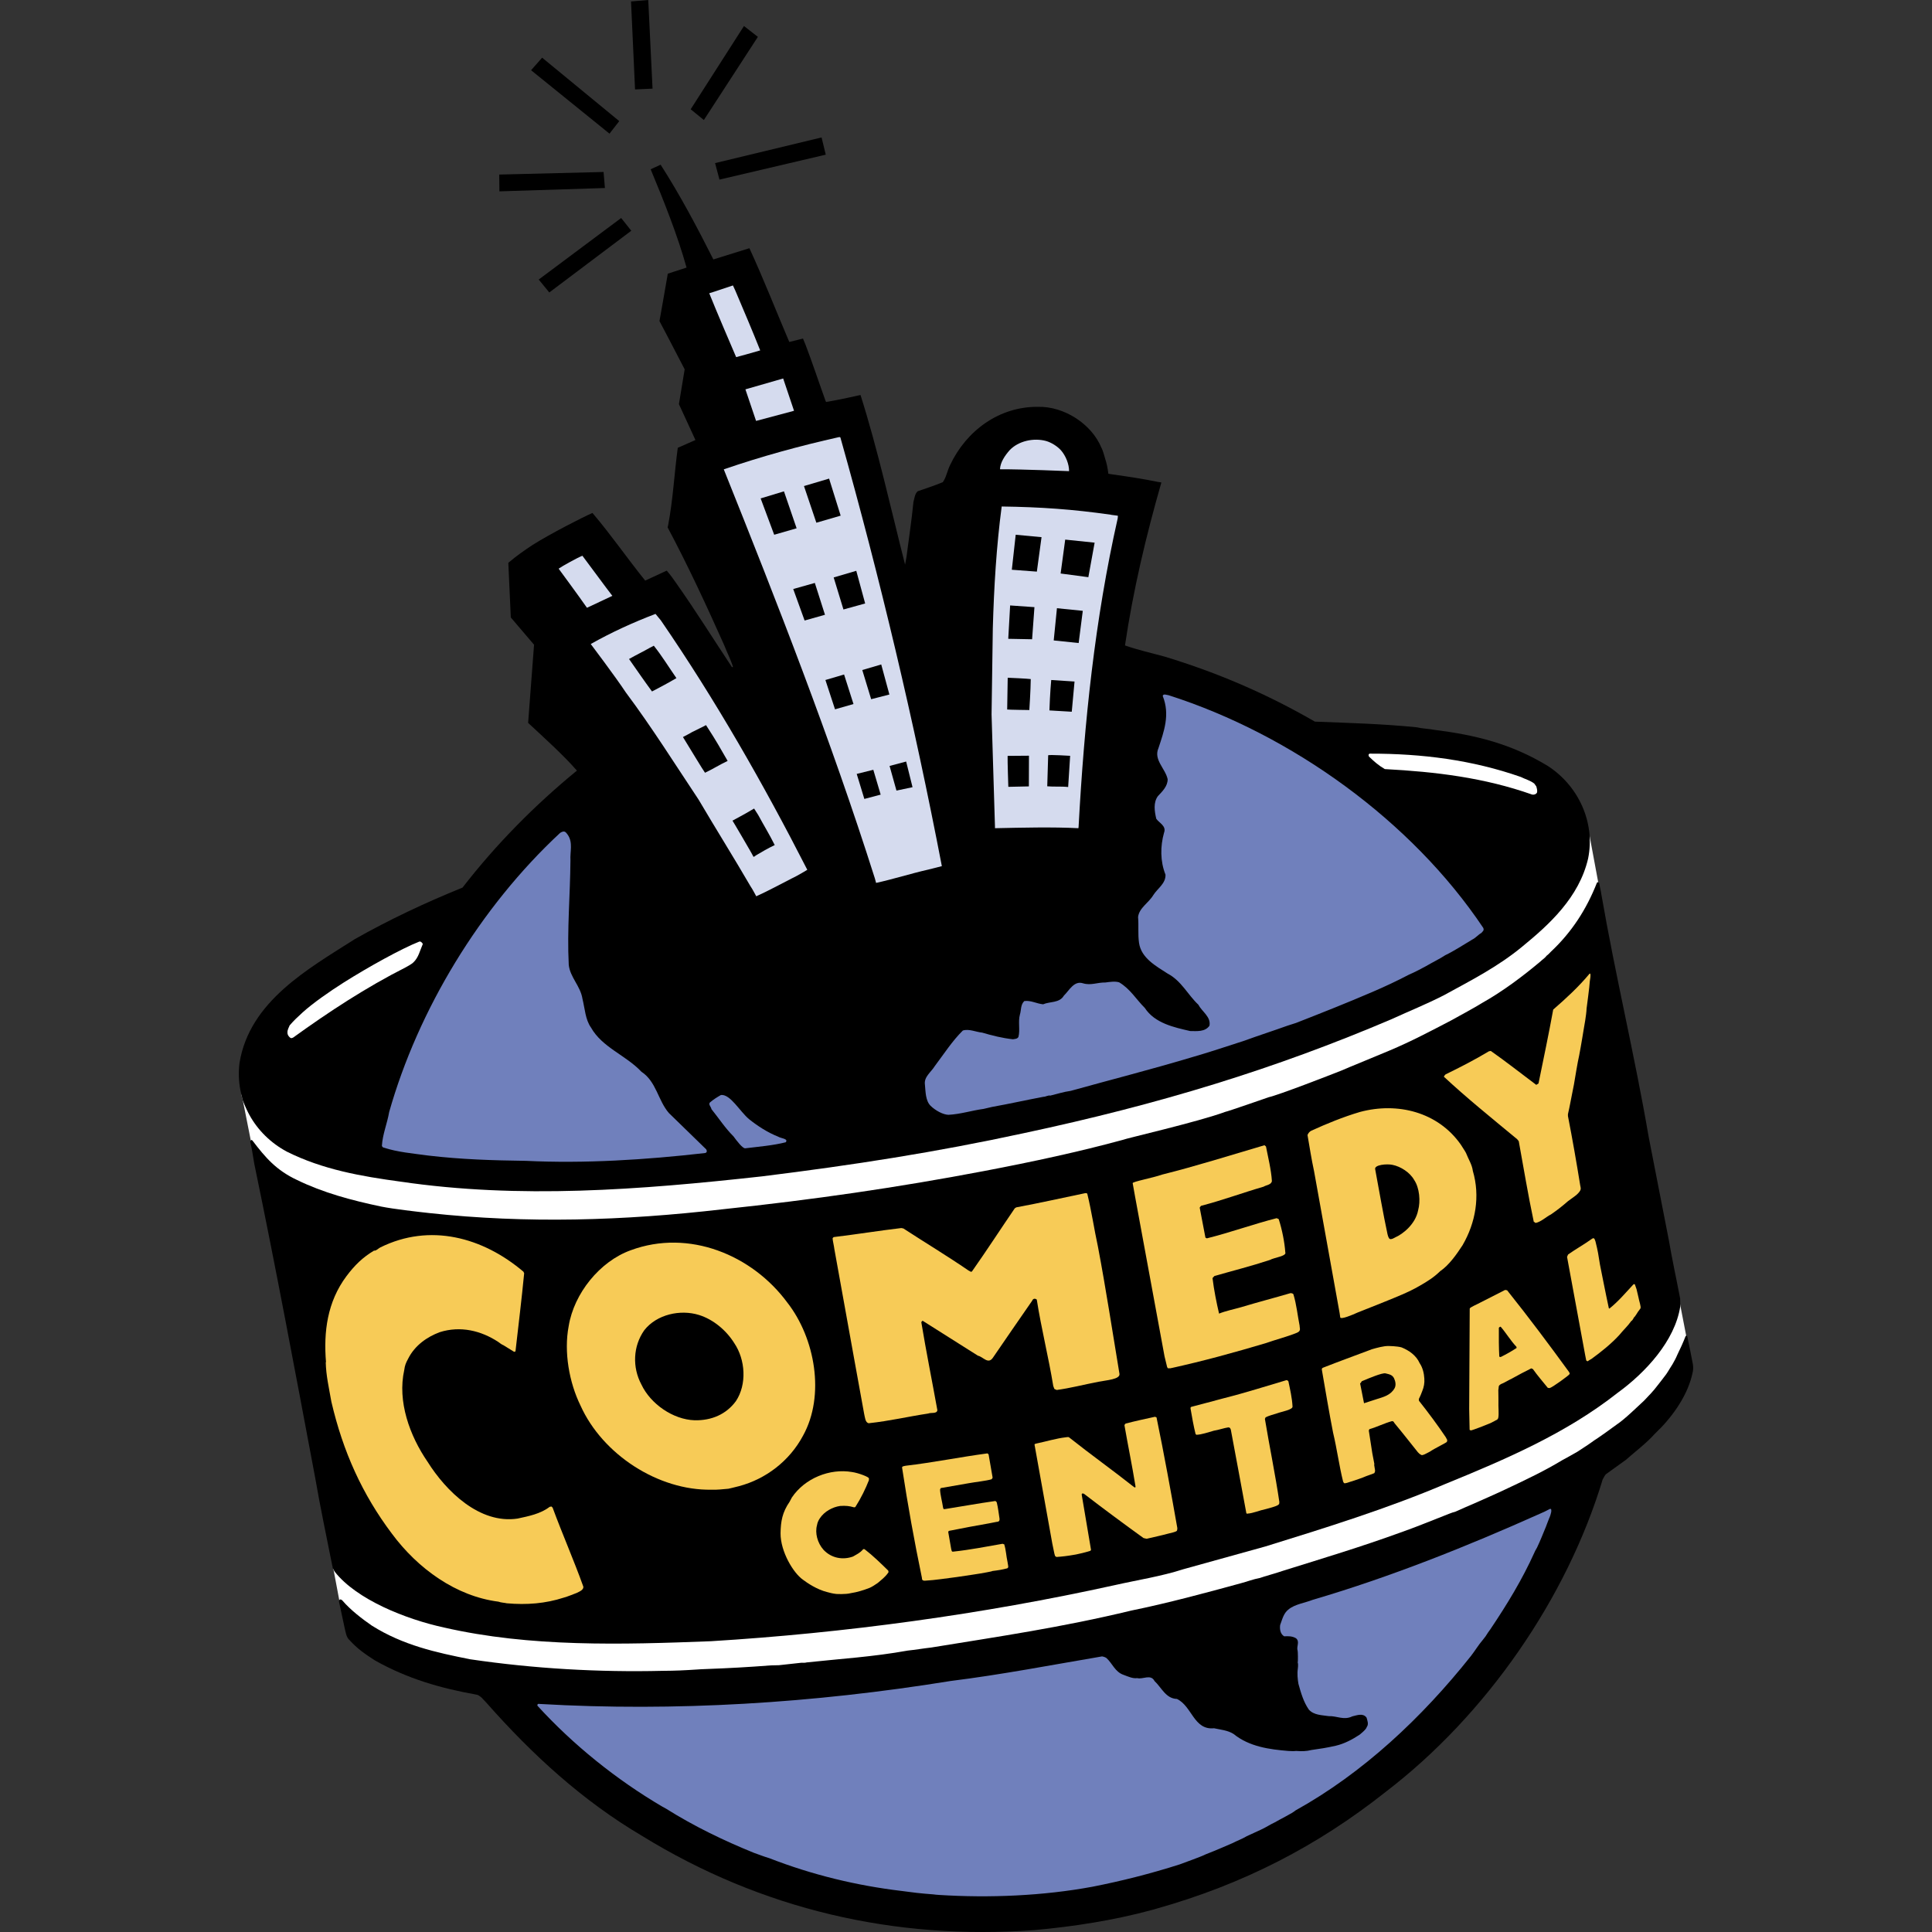 <?xml version="1.0" encoding="UTF-8" standalone="no"?>
<!-- Generator: Adobe Illustrator 12.0.0, SVG Export Plug-In . SVG Version: 6.00 Build 51448)  -->

<svg
   xmlns:dc="http://purl.org/dc/elements/1.1/"
   xmlns:cc="http://creativecommons.org/ns#"
   xmlns:rdf="http://www.w3.org/1999/02/22-rdf-syntax-ns#"
   xmlns:svg="http://www.w3.org/2000/svg"
   xmlns="http://www.w3.org/2000/svg"
   xmlns:sodipodi="http://sodipodi.sourceforge.net/DTD/sodipodi-0.dtd"
   xmlns:inkscape="http://www.inkscape.org/namespaces/inkscape"
   version="1.1"
   id="Layer_1"
   width="312.536"
   height="312.536"
   viewBox="0 0 550.681 550.681"
   overflow="visible"
   enable-background="new 0 0 490.476 632.969"
   xml:space="preserve"
   sodipodi:docname="comedy_central.svg"
   style="overflow:visible"
   inkscape:version="0.92.2 (5c3e80d, 2017-08-06)"><rect x="0" y="0" width="550.681" height="550.681" fill="#333333" stroke="none"/><defs
     id="defs117" /><sodipodi:namedview
     pagecolor="#ffffff"
     bordercolor="#000000"
     borderopacity="0.25"
     objecttolerance="10"
     gridtolerance="10"
     guidetolerance="10"
     inkscape:pageopacity="0"
     inkscape:pageshadow="2"
     inkscape:window-width="1653"
     inkscape:window-height="856"
     id="namedview115"
     showgrid="false"
     fit-margin-top="0"
     fit-margin-left="0"
     fit-margin-right="0"
     fit-margin-bottom="0"
     inkscape:zoom="0.65694597"
     inkscape:cx="117.63352"
     inkscape:cy="156.26774"
     inkscape:window-x="0"
     inkscape:window-y="0"
     inkscape:window-maximized="0"
     inkscape:current-layer="Layer_1" /><g
     id="g112"
     transform="translate(30.102,-41.144)"><path
       d="m 38.653,352.456 2.871,14.476 9.56,47.789 13.88,73.824 1.718,9.125 c 0,0 4.652,14.525 49.142,19.585 21.376,2.428 51.913,3.763 95.532,-1.739 37.074,-4.68 65.225,-9.846 87.937,-15.292 42.474,-10.174 65.841,-18.591 80.186,-24.131 68.886,-26.806 71.646,-51.064 71.646,-51.064 l -3.114,-16.088 -5.909,-30.657 -13.786,-70.444 -2.834,-14.981 -2.557,-13.787 c 0,0 0.18,16.468 -26.826,35.285 -6.242,4.375 -13.931,7.696 -23.449,12.224 -13.32,6.343 -23.445,10.51 -51.52,20.305 -22.939,7.975 -45.031,12.629 -64.768,16.923 -21.737,4.705 -41.221,6.646 -58.431,9.132 -38.558,5.526 -65.769,5.963 -81.641,5.698 -78.092,-1.223 -77.637,-26.183 -77.637,-26.183 z"
       id="path2"
       inkscape:connector-curvature="0"
       style="clip-rule:evenodd;fill:#ffffff;fill-rule:evenodd" /><polygon
       points="143.623,79.238 121.276,61.162 124.421,57.582 146.405,75.666 "
       id="polygon4"
       style="clip-rule:evenodd;fill-rule:evenodd" /><polygon
       points="142.317,94.736 112.244,95.685 112.195,90.901 141.935,90.163 "
       id="polygon6"
       style="clip-rule:evenodd;fill-rule:evenodd" /><polygon
       points="154.669,41.144 155.894,66.41 150.906,66.635 149.762,41.556 "
       id="polygon8"
       style="clip-rule:evenodd;fill-rule:evenodd" /><polygon
       points="185.917,51.652 170.521,75.354 166.766,72.288 181.951,48.558 "
       id="polygon10"
       style="clip-rule:evenodd;fill-rule:evenodd" /><polygon
       points="174.971,92.336 205.266,85.227 204.072,80.319 173.716,87.633 "
       id="polygon12"
       style="clip-rule:evenodd;fill-rule:evenodd" /><polygon
       points="149.834,106.913 126.465,124.504 123.449,120.822 146.948,103.281 "
       id="polygon14"
       style="clip-rule:evenodd;fill-rule:evenodd" /><path
       d="m 158.197,88.09 c 5.444,8.466 10.481,17.953 15.033,27 l 10.278,-3.197 c 4.016,8.719 7.597,17.875 11.36,26.723 l 3.904,-0.971 0.719,1.739 c 1.971,5.14 3.762,10.612 5.675,15.903 l 0.183,0.435 c 3.275,-0.507 9.819,-1.994 9.819,-1.994 4.909,15.418 8.721,32.728 12.707,48.354 l 0.182,-0.999 0.203,-1.096 c 0.666,-5.249 1.479,-10.438 1.993,-15.75 0.303,-0.977 0.355,-2.326 1.223,-3.072 2.357,-0.821 4.815,-1.609 7.141,-2.582 1.022,-1.384 1.275,-3.298 2.117,-4.937 4.604,-9.719 13.939,-16.671 25.085,-16.54 7.396,-0.159 15.192,4.857 18.007,11.635 0.434,0.709 0.992,2.861 0.992,2.861 0.534,1.66 0.769,2.762 0.999,4.573 l 1.307,0.211 c 4.521,0.637 8.486,1.225 12.957,2.145 l 0.848,0.124 c -4.398,15.322 -8.051,30.74 -10.378,46.461 3.703,1.304 7.64,2.174 11.453,3.226 14.778,4.502 28.717,10.431 42.676,18.49 9.691,0.376 19.354,0.637 28.992,1.609 1.669,0.405 3.43,0.405 5.142,0.739 11.66,1.485 21.816,3.936 32.323,10.328 8.691,5.675 13.498,16.063 11.424,26.34 -2.58,11.125 -11.116,18.845 -18.766,25.107 -6.928,5.726 -14.523,9.591 -22.425,13.911 -5.008,2.555 -9.763,4.451 -14.778,6.753 -33.263,14.191 -66.147,24.265 -104.911,32.524 -25.005,5.419 -48.511,9.074 -74.54,12.3 -35.131,3.882 -69.161,6.493 -103.098,1.505 -11.095,-1.505 -22.193,-3.428 -32.421,-8.563 -9.125,-4.906 -14.809,-14.626 -13.452,-25.288 2.863,-17.593 19.714,-26.872 32.886,-35.285 9.871,-5.575 19.969,-10.33 30.681,-14.677 9.619,-12.432 20.737,-23.631 32.603,-33.343 -3.987,-4.553 -9.33,-9.335 -13.91,-13.604 l 1.688,-22.274 -6.625,-7.771 -0.71,-15.575 c 2.298,-1.966 4.472,-3.474 6.951,-5.112 5.017,-3.174 14.272,-7.9 17.033,-9.103 5.291,6.211 10.024,13.09 15.032,19.28 l 6.14,-2.841 c 0.92,1.05 2.117,2.689 2.885,3.833 5.399,7.647 10.509,15.858 15.699,23.659 h 0.311 c -0.586,-2.023 -1.688,-4.097 -2.484,-6.169 -5.14,-11.503 -10.25,-22.549 -16.157,-33.646 l 0.153,-0.667 c 1.383,-7.212 1.739,-14.627 2.739,-22.013 0,0 4.928,-2.174 5.037,-2.224 l -4.71,-10.228 1.637,-9.921 c -2.074,-4.069 -7.182,-13.758 -7.182,-13.758 0,0 1.71,-9.54 2.375,-13.503 l 5.344,-1.74 c -2.531,-9.125 -6.517,-19.098 -10.229,-28.021 z"
       id="path16"
       inkscape:connector-curvature="0"
       style="clip-rule:evenodd;fill-rule:evenodd" /><path
       d="m 450.842,422.164 c 0.486,2.346 1.174,5.521 1.588,7.873 0.252,1.587 -0.182,2.681 -0.383,3.579 -1.588,6.039 -5.933,11.939 -10.409,16.132 -2.558,2.865 -5.546,5.04 -8.307,7.494 -2.102,1.511 -3.583,2.586 -5.683,4.091 -0.587,0.614 -1.074,1.941 -0.862,1.252 -10.285,34.263 -33.399,67.45 -61.783,89.192 -19.557,15.519 -40.757,26.457 -65.56,33.421 l -1.125,0.322 c -10.894,2.972 -22.498,4.768 -33.602,5.761 -39.706,2.909 -77.679,-5.831 -111.84,-26.869 -17.004,-10.03 -31.347,-23.229 -44.235,-37.823 l -1.508,-1.606 c -0.637,-0.437 -0.768,-0.702 -1.456,-0.822 -10.053,-1.789 -19.614,-4.502 -28.9,-9.745 -2.811,-1.789 -5.16,-3.453 -7.211,-5.755 -1.021,-0.815 -1.175,-2.555 -1.479,-3.705 l -1.585,-7.418 c 0.079,-0.386 0.332,-0.81 0.97,-0.221 2.406,2.807 5.755,5.336 8.415,7.177 8.901,5.604 18.33,7.67 28.021,9.593 18.208,2.683 36.749,3.731 54.846,3.295 3.841,-0.025 5.857,-0.126 9.871,-0.38 0,0 2.226,-0.157 2.509,-0.132 6.829,-0.254 11.917,-0.538 18.533,-1.044 l 2.256,-0.05 c 2.247,-0.26 4.349,-0.462 6.363,-0.696 0.435,0 1.021,0.057 1.565,-0.101 9.457,-1.024 18.766,-1.563 28.79,-3.371 2.122,-0.209 4.399,-0.62 6.697,-0.872 19.281,-3.144 37.104,-5.724 57.021,-10.535 10.179,-2.068 21.302,-5.061 31.296,-7.805 1.588,-0.404 3.453,-1.145 5.322,-1.474 1.201,-0.436 4.521,-1.334 6.826,-2.124 11.222,-3.504 22.013,-6.748 33.292,-10.846 4.348,-1.536 7.952,-3.017 12.501,-4.807 0.719,-0.253 2.098,-0.897 3.067,-1.1 1.639,-0.715 4.449,-1.992 6.242,-2.732 2.173,-0.948 7.415,-3.301 8.851,-4.016 5.289,-2.479 10.478,-4.964 15.468,-7.98 0,0 2.245,-1.201 4.218,-2.346 1.817,-1.183 3.298,-2.125 4.904,-3.302 0.974,-0.594 5.221,-3.61 6.422,-4.527 2.248,-1.479 5.909,-5.091 7.75,-6.779 1.276,-1.354 2.607,-2.662 3.936,-4.452 l 0.898,-1.145 c 0.74,-0.999 1.479,-1.941 1.479,-1.941 0.769,-1.132 1.101,-1.821 1.79,-2.839 0.516,-0.924 0.971,-1.714 1.334,-2.612 0.841,-1.707 1.729,-3.655 2.375,-5.344 0.181,-0.253 0.412,-0.302 0.512,0.134 z"
       id="path18"
       inkscape:connector-curvature="0"
       style="clip-rule:evenodd;fill-rule:evenodd" /><path
       d="m 425.756,292.958 c 0.161,1.146 0.516,2.43 0.565,3.039 4.089,23.557 9.54,46.05 13.526,69.323 l 5.727,29.329 c 0.949,5.578 2.173,11.118 3.225,16.645 0.022,0.766 0.022,1.663 0.022,2.251 -1.529,9.796 -9.897,18.819 -17.816,24.574 -14.628,11.529 -31.661,18.864 -49.152,26.004 -16.417,6.981 -33.978,12.451 -51.236,17.796 l -23.397,6.494 c -6.22,2.023 -13.047,3.067 -19.613,4.553 -37.791,8.335 -77.019,13.653 -115.114,15.979 -25.369,0.975 -51.377,1.739 -76.07,-3.914 -10.792,-2.353 -24.804,-7.897 -31.074,-15.848 -0.326,-0.417 -0.275,-0.638 -0.607,-1.074 -1.741,-8.821 -3.508,-17.056 -5.017,-25.801 C 54.05,432.13 48.505,402.37 42.387,372.914 41.952,370.403 41.8,369.05 41.214,366.52 c 0.102,-0.303 0.312,-0.67 0.667,-0.253 3.652,4.807 6.776,8.455 12.707,11.219 7.342,3.579 15.444,5.786 24.013,7.576 3.55,0.708 9.922,1.429 13.626,1.84 27.896,3.041 55.381,2.194 83.635,-1.075 25.672,-2.706 49.94,-6.217 74.459,-10.89 13.909,-2.644 27.262,-5.527 39.713,-8.923 0.386,-0.284 21.454,-5.122 29.125,-7.962 0.819,-0.151 11.531,-3.883 12.351,-4.167 2.89,-0.639 17.234,-6.21 20.713,-7.589 0.662,-0.335 13.242,-5.47 13.701,-5.704 6.27,-2.63 11.744,-5.553 17.488,-8.537 0.971,-0.486 8.67,-4.787 8.982,-5.065 5.695,-3.2 11.32,-7.386 16.568,-11.787 0.709,-0.688 1.174,-0.87 1.813,-1.688 0.382,-0.232 1.123,-1.052 1.123,-1.052 6.039,-5.645 10.228,-12.22 13.146,-19.635 0.256,-0.515 0.661,-0.051 0.712,0.13 z"
       id="path20"
       inkscape:connector-curvature="0"
       style="clip-rule:evenodd;fill-rule:evenodd" /><path
       d="m 423.175,318.652 c 0.181,0.689 -0.05,1.438 -0.13,2.173 -0.05,1.309 -0.92,7.771 -0.92,7.771 -0.05,1.79 -0.761,5.571 -0.761,5.571 0,0 -0.849,5.274 -1.357,7.829 -0.433,1.815 -1.201,6.596 -1.482,8.233 0,0 -1.024,5.293 -1.104,5.597 0,0 -0.405,2.074 -0.61,2.896 v 0.531 c 1.306,6.678 2.45,13.273 3.504,19.8 0.129,0.581 0.23,0.942 0.027,1.372 -0.645,1.232 -2.276,2.125 -3.531,3.099 -1.615,1.404 -2.862,2.402 -4.831,3.763 -1.386,0.689 -2.814,2.112 -4.351,2.428 -0.152,0.02 -0.438,-0.366 -0.558,-0.335 -1.72,-8.132 -2.813,-14.962 -4.277,-22.962 l -0.456,-0.568 c -7.345,-6.077 -14.475,-11.832 -20.919,-17.84 0.13,-0.031 0.263,-0.537 0.588,-0.671 4.146,-2.017 8.263,-4.136 12.278,-6.545 l 0.537,-0.101 c 4.241,2.966 8.616,6.412 12.958,9.669 l 0.645,-0.411 c 1.43,-7.013 2.915,-14.063 4.189,-21.046 3.662,-3.193 7.162,-6.387 10.359,-10.226 z"
       id="path22"
       inkscape:connector-curvature="0"
       style="clip-rule:evenodd;fill:#f7cb57;fill-rule:evenodd" /><path
       d="m 119.102,403.622 c 0.073,0.076 0.101,0.335 0.202,0.405 -0.718,7.468 -1.638,14.879 -2.479,22.304 l -0.384,0.127 c -1.304,-0.772 -1.971,-1.259 -3.015,-1.866 -0.645,-0.26 -1.051,-0.645 -1.537,-0.974 -4.834,-3.175 -10.743,-4.647 -16.671,-2.758 -3.559,1.329 -7.059,3.731 -8.974,7.539 -0.665,1.232 -0.949,1.89 -1.13,3.274 -1.964,8.898 1.514,18.644 6.676,26.156 5.219,8.309 14.777,17.776 25.623,16.157 3.167,-0.689 6.521,-1.328 9.154,-3.346 l 0.507,-0.101 0.334,0.328 c 2.84,7.703 6.037,14.912 8.769,22.551 0.03,0.848 -0.819,1.233 -1.84,1.739 -1.175,0.437 -2.53,1.024 -3.733,1.354 -5.212,1.694 -10.561,2.125 -16.258,1.619 -0.464,-0.134 -1.689,-0.184 -2.378,-0.462 -12.045,-1.537 -22.94,-9.34 -30.405,-19.433 -8.365,-11.13 -13.889,-23.266 -17.209,-37.538 -0.666,-3.808 -1.535,-7.52 -1.608,-11.282 h 0.073 c -0.718,-8.664 0.362,-17.176 5.805,-24.492 2.377,-3.175 4.683,-5.419 7.931,-7.342 0.325,0.284 1.557,-0.866 1.761,-0.892 14.09,-6.973 29.152,-2.938 40.786,6.933 z"
       id="path24"
       inkscape:connector-curvature="0"
       style="clip-rule:evenodd;fill:#f7cb57;fill-rule:evenodd" /><path
       d="m 330.741,367.925 c 0.565,2.896 1.508,6.729 1.688,9.846 -0.151,1.101 -1.638,1.132 -2.355,1.612 -6.232,1.815 -11.453,3.788 -17.867,5.471 l -0.36,0.493 1.637,8.557 0.404,0.208 c 6.707,-1.663 13.426,-4.116 19.927,-5.755 0.021,0.102 0.534,0.202 0.556,0.285 0.975,2.984 1.692,6.696 1.873,9.429 0.483,1.132 -3.146,1.486 -4.402,2.206 -5.447,1.79 -10.377,3.011 -15.799,4.573 -0.181,0.252 -0.384,0.36 -0.538,0.612 0.408,3.352 1.147,7.064 1.866,10.1 1.789,-0.739 4.296,-1.252 6.339,-1.84 4.886,-1.48 9.337,-2.606 14.01,-3.991 0,0 0.699,-0.024 0.852,0.361 0.87,2.864 1.173,5.982 1.761,8.947 -0.021,0.722 0.534,1.486 -0.869,2.024 -2.612,1.068 -6.084,1.96 -8.845,2.94 -8.878,2.631 -17.599,5.059 -27.078,7.134 h -0.768 l -0.205,-0.336 -0.744,-3.067 -8.41,-45.619 -0.667,-3.731 c -0.079,-0.436 5.675,-1.485 8.417,-2.453 9.641,-2.403 19.584,-5.546 29.143,-8.36 z"
       id="path26"
       inkscape:connector-curvature="0"
       style="clip-rule:evenodd;fill:#f7cb57;fill-rule:evenodd" /><path
       d="m 259.629,385.265 c 6.878,-1.278 12.711,-2.612 19.613,-4.041 0.181,-0.025 0.414,0 0.565,0.158 1.274,5.261 1.942,10.042 3.046,15.133 2.272,11.945 4.217,24.776 6.13,36.229 0.209,1.562 -3.705,1.796 -6.029,2.251 -4.198,0.816 -7.98,1.821 -11.995,2.354 0.05,-0.127 -0.104,-0.178 -0.175,-0.178 -0.487,0.025 -0.465,-0.613 -0.667,-0.942 -1.335,-8.183 -3.378,-16.239 -4.705,-24.656 -0.414,-0.354 -1.05,-0.38 -1.307,0.31 -4.044,5.831 -7.566,10.94 -11.224,16.291 -1.357,1.941 -2.764,-0.311 -4.242,-0.614 l -15.78,-9.973 c -0.128,0.102 -0.23,0.253 -0.361,0.404 1.414,8.544 3.023,16.468 4.582,25.112 -0.153,1.094 -1.792,0.588 -2.611,0.942 -5.958,0.898 -10.843,2.105 -16.953,2.764 -1.021,-0.177 -1.071,-1.758 -1.305,-2.662 l -2.812,-15.487 -5.675,-31.454 c -0.103,-0.924 -0.485,-2.429 -0.507,-3.067 0,-0.133 0.274,-0.354 0.304,-0.386 6.567,-0.79 13.011,-1.841 19.302,-2.58 0.103,0.069 0.516,0.069 0.616,0.151 6.109,3.984 12.451,7.798 18.488,11.939 0.407,0.158 0.813,0.664 1.097,0.158 4.115,-5.837 7.979,-11.813 12.117,-17.871 0.111,-0.032 0.365,-0.267 0.488,-0.285 z"
       id="path28"
       inkscape:connector-curvature="0"
       style="clip-rule:evenodd;fill:#f7cb57;fill-rule:evenodd" /><path
       d="m 386.254,367.362 c 0.565,0.948 1.071,1.587 1.509,2.435 0.638,1.682 1.716,3.269 1.94,5.09 2.125,7.203 0.797,14.779 -2.934,21.191 -1.639,2.511 -3.813,5.653 -6.372,7.393 -1.761,1.714 -3.582,2.884 -5.979,4.243 -2.922,1.714 -6.83,3.244 -9.619,4.376 -2.612,1.019 -5.21,2.118 -7.872,3.137 -1.689,0.771 -4.763,2.049 -5.016,1.436 l -0.174,-1.227 -7.291,-40.479 c -0.769,-3.555 -1.228,-6.646 -1.866,-10.302 0.278,-0.664 0.712,-1.075 1.148,-1.253 4.218,-1.922 8.979,-3.889 13.808,-5.317 10.692,-2.865 22.196,0 28.718,9.277 z m -19.433,5.805 c -1.558,-0.354 -5.391,-0.051 -4.936,1.334 1.122,6.026 2.249,12.623 3.5,18.434 0,0 0.234,1.102 0.617,1.329 0.455,0.228 1.075,-0.152 1.587,-0.431 2.097,-0.898 5.748,-3.712 6.517,-7.702 0.719,-2.58 0.414,-6.388 -1.123,-8.663 -1.226,-2.176 -3.863,-3.84 -6.162,-4.301 z"
       id="path30"
       inkscape:connector-curvature="0"
       style="clip-rule:evenodd;fill:#f7cb57;fill-rule:evenodd" /><path
       d="m 194.33,412.444 c 7.872,10.099 10.836,26.414 4.442,37.942 -3.833,7.165 -10.559,12.332 -18.279,14.374 -1.051,0.285 -2.964,0.721 -2.964,0.721 -2.073,0.152 -2.711,0.322 -4.834,0.272 -15.163,0.284 -31.066,-10.023 -37.336,-23.986 -3.219,-6.564 -4.776,-15.26 -3.371,-22.627 1.509,-9.327 8.873,-18.459 17.665,-21.627 16.597,-6.159 34.674,1.329 44.677,14.931 z m -25.217,3.503 c -5.291,-1.638 -12.017,-0.177 -15.568,4.345 -3.226,4.553 -3.458,10.586 -0.819,15.499 2.609,5.521 9.002,9.973 15.163,10.176 4.806,0.101 9.002,-1.688 11.763,-5.452 3.167,-4.755 2.733,-11.806 -0.462,-16.536 -2.247,-3.605 -5.929,-6.748 -10.077,-8.032 z"
       id="path32"
       inkscape:connector-curvature="0"
       style="clip-rule:evenodd;fill:#f7cb57;fill-rule:evenodd" /><path
       d="m 424.663,395.003 c 0.717,2.864 0.817,3.712 1.276,6.596 0,0 1.739,8.821 2.529,12.433 l 0.159,0.102 c 2.5,-1.993 4.622,-4.503 6.848,-6.906 0.408,0 0.103,-0.228 0.408,0 l 0.484,1.385 0.516,2.195 c 0.23,1.302 0.84,2.813 0.588,3.294 -0.102,0.133 -0.639,0.873 -0.741,1.006 -0.413,0.639 -0.436,0.739 -0.868,1.321 -0.387,0.234 -0.465,0.955 -1.003,1.259 -0.971,1.385 -2.378,2.688 -3.37,3.934 -2.15,2.384 -5.268,4.913 -8.006,6.88 -0.127,0.025 -0.813,0.487 -0.813,0.487 -0.263,0.31 -0.436,0.075 -0.645,-0.076 l -0.275,-1.385 -5.198,-28.173 c 0.13,-0.102 0.209,-0.563 0.332,-0.664 2.175,-1.536 4.582,-2.864 6.779,-4.451 0.635,-0.457 0.767,0.099 1,0.763 z"
       id="path34"
       inkscape:connector-curvature="0"
       style="clip-rule:evenodd;fill:#f7cb57;fill-rule:evenodd" /><path
       d="m 399.474,408.915 c 6.112,7.646 11.969,15.469 17.672,23.315 0.051,0.159 0.275,0.437 0.102,0.595 -0.029,0.253 -4.937,3.833 -5.653,3.959 -0.254,0.031 -0.281,-0.076 -0.516,-0.051 -1.527,-1.891 -2.936,-3.503 -4.218,-5.312 -0.051,-0.108 -0.405,-0.164 -0.484,-0.26 -2.349,1.201 -3.247,1.632 -5.575,2.94 -0.407,0.152 -1.912,1.05 -2.659,1.372 -0.356,0.114 -0.79,0.367 -0.995,0.671 -0.102,0.151 -0.102,1.024 -0.181,1.15 0.051,0.873 0.029,4.572 0.029,4.572 0.05,1.486 0.174,3.611 -0.26,3.764 -0.021,0.233 -0.386,0.252 -0.509,0.359 -0.231,0.178 -0.535,0.26 -0.87,0.462 -0.18,0.234 -5.957,2.453 -6.209,2.403 -0.213,-0.058 -0.285,-0.126 -0.364,-0.158 l -0.123,-5.957 0.152,-28.608 c 0.072,-0.387 2.014,-1.151 3.066,-1.739 l 7.029,-3.58 z m -2.356,10.688 c -0.021,2.713 -0.021,5.628 0.13,8.24 l 0.387,0.101 c 1.587,-0.797 3.066,-1.612 4.55,-2.593 l -0.051,-0.322 c -1.688,-1.79 -2.89,-3.863 -4.499,-5.735 -0.283,0.049 -0.415,0.157 -0.517,0.309 z"
       id="path36"
       inkscape:connector-curvature="0"
       style="clip-rule:evenodd;fill:#f7cb57;fill-rule:evenodd" /><path
       d="m 336.647,434.508 c 0.102,0.133 0.304,0.031 0.486,0.36 0.463,2.2 1.05,4.729 1.174,7.133 0.18,0.949 -2.884,1.437 -4.42,1.992 -1.022,0.316 -2.378,0.689 -3.248,1.126 l -0.202,0.461 c 1.274,7.703 3.013,16.107 4.117,23.684 l -0.051,0.556 c -0.285,0.335 -0.565,0.52 -1.895,0.924 -0.616,0.177 -1.179,0.36 -2.122,0.588 -1.255,0.228 -3.554,1.177 -4.935,1.227 -0.256,0.127 -0.184,0.051 -0.408,-0.126 -1.486,-8.183 -2.944,-15.777 -4.426,-23.803 -0.207,-0.588 -0.337,-0.569 -0.689,-0.639 -1.154,0.152 -2.862,0.759 -4.117,0.942 -1.688,0.462 -3.479,1.125 -5.009,1.17 l -0.23,-0.222 c -0.517,-2.049 -1.076,-5.091 -1.407,-7.108 -0.051,-0.304 -0.051,-0.519 0.152,-0.619 2.911,-0.74 6.313,-1.688 9.333,-2.479 6.748,-1.708 11.789,-3.378 17.897,-5.167 z"
       id="path38"
       inkscape:connector-curvature="0"
       style="clip-rule:evenodd;fill:#f7cb57;fill-rule:evenodd" /><path
       d="m 369.402,425.199 c 2.096,0.847 4.166,2.276 5.141,4.483 0.921,1.354 1.252,3.01 1.332,4.37 0.103,1.302 -0.13,2.479 -0.585,3.579 -0.285,0.815 -0.617,1.556 -0.953,2.226 -0.079,0.202 0.051,0.335 0,0.537 2.685,3.396 5.396,7.026 7.671,10.429 l 0.411,0.797 c -0.027,0.202 -0.051,0.354 -0.101,0.486 -0.102,0.253 -3.479,1.841 -4.885,2.814 -0.87,0.43 -2.173,1.271 -2.508,0.866 -0.23,-0.057 -0.718,-0.486 -0.893,-0.715 -2.326,-2.896 -4.217,-5.35 -6.646,-8.265 -0.282,-0.506 -0.383,-0.588 -0.747,-0.588 -2.226,0.619 -4.318,1.688 -6.393,2.276 -0.151,0.102 -0.051,0.253 -0.202,0.36 l 0.998,6.469 c 0.052,0.336 0.589,3.093 0.589,3.093 -0.183,0.253 0.333,1.84 0.174,2.176 -0.101,0.233 -0.05,0.202 -0.174,0.436 -0.746,0.354 -1.717,0.607 -2.326,0.866 -0.697,0.335 -3.327,1.259 -4.554,1.613 -0.282,0.101 -1.454,0.537 -1.717,0.386 -0.102,-0.051 -0.225,-0.311 -0.305,-0.437 -1.121,-4.452 -1.761,-9.391 -2.864,-13.963 -1.15,-5.882 -2.171,-12.016 -3.193,-17.902 -0.054,-0.335 0.029,-0.538 0.534,-0.689 4.298,-1.688 8.588,-3.245 12.939,-4.883 0.331,-0.151 0.464,-0.126 0.739,-0.284 1.588,-0.455 3.354,-0.942 4.762,-0.942 0.002,10e-4 2.503,0.027 3.756,0.406 z m -4.623,7.392 c -0.948,-0.176 -4.632,1.36 -6.675,2.227 -0.206,0.076 -0.206,0.513 -0.537,0.613 l 1.122,5.679 3.551,-1.15 c 2.001,-0.639 3.993,-1.101 5.147,-3.099 0.483,-0.866 0.275,-1.967 -0.13,-2.84 -0.464,-0.917 -1.103,-1.12 -2.478,-1.43 z"
       id="path40"
       inkscape:connector-curvature="0"
       style="clip-rule:evenodd;fill:#f7cb57;fill-rule:evenodd" /><path
       d="m 217.566,462.535 c 0,0 0,0.076 0,0.505 -0.89,2.309 -2.325,5.249 -3.731,7.419 -0.122,0.259 -0.253,0.385 -0.666,0.284 -1.125,-0.335 -2.146,-0.462 -3.807,-0.354 -2.144,0.304 -4.5,1.556 -5.805,3.548 -0.386,0.588 -0.668,1.183 -0.79,1.941 -0.616,2.226 0.122,5.065 1.862,7.013 2.255,2.403 5.502,2.96 8.388,1.917 1.1,-0.646 1.992,-1 2.892,-2.068 0.18,-0.102 0.406,-0.051 0.513,0.051 2.269,1.739 4.655,4.066 6.646,6.026 0.104,0.26 0.125,0.569 -0.079,0.695 -0.768,1.126 -2.021,2.068 -2.885,2.814 -0.746,0.506 -1.588,1.094 -2.334,1.404 -1.609,0.639 -3.603,1.258 -5.363,1.512 -1.536,0.403 -4.168,0.227 -4.168,0.227 -0.869,-0.075 -1.949,-0.36 -2.558,-0.53 -2.944,-0.721 -5.705,-2.612 -6.93,-3.536 -2.762,-1.94 -6.393,-8.031 -6.371,-13.217 0.051,-3.452 0.516,-6.007 2.586,-9.004 l 0.639,-1.202 c 3.683,-5.495 10.814,-8.354 17.157,-7.26 1.82,0.259 4.834,1.403 4.804,1.815 z"
       id="path42"
       inkscape:connector-curvature="0"
       style="clip-rule:evenodd;fill:#f7cb57;fill-rule:evenodd" /><path
       d="m 299.545,445.15 c 2.071,9.992 4.246,21.957 5.935,31.575 -0.05,0.31 0,0.613 -0.18,0.79 -0.459,0.335 -1.559,0.538 -2.277,0.722 -2.042,0.563 -4.397,1.05 -6.292,1.505 l -0.892,-0.203 c -5.727,-4.142 -11.278,-8.233 -16.951,-12.604 -0.414,-0.233 -0.717,-0.101 -0.666,0.254 l 2.659,15.752 c -0.153,0.051 -0.051,0.152 -0.181,0.229 -3.017,0.974 -6.6,1.562 -9.691,1.764 l -0.387,-0.284 c -0.252,-0.658 -0.534,-2.549 -0.79,-3.573 l -5.059,-28.16 c -0.028,-0.202 0.256,-0.253 0.538,-0.322 2.709,-0.569 5.675,-1.467 8.334,-1.771 0.275,-0.019 0.769,-0.184 1.021,0.051 6.112,4.856 12.301,9.258 18.413,14.089 0.303,0.285 0.585,0.152 0.455,-0.277 -0.942,-5.831 -2.172,-11.737 -3.115,-17.208 -0.05,-0.209 0.13,-0.386 0.304,-0.568 3.023,-0.791 5.372,-1.277 8.386,-1.942 z"
       id="path44"
       inkscape:connector-curvature="0"
       style="clip-rule:evenodd;fill:#f7cb57;fill-rule:evenodd" /><path
       d="m 251.345,455.401 0.331,0.278 1.154,6.652 c -0.132,0.203 -0.154,0.304 -0.306,0.455 -1.688,0.487 -4.429,0.74 -6.544,1.126 l -7.959,1.385 c 0,0.184 -0.173,0.234 -0.173,0.437 0.048,1.48 0.637,3.599 0.816,4.907 0.073,0.361 0.125,0.74 0.386,0.633 h 0.203 c 4.855,-0.759 9.206,-1.575 14.313,-2.296 0.263,0.051 0.415,0.335 0.465,0.487 0.357,1.485 0.537,3.117 0.769,4.572 -0.028,0.335 0.123,0.847 -0.897,0.897 l -2.098,0.411 c -3.398,0.582 -7.745,1.404 -11.479,2.15 l -0.152,0.304 0.841,4.837 c 0.079,0.329 0.152,0.766 0.362,0.766 h 0.255 c 5.009,-0.544 9.406,-1.436 13.987,-2.227 0.174,-0.024 0.304,0.152 0.51,0.127 0.534,1.714 0.563,3.346 0.948,5.065 0.101,0.607 0.304,1.606 0.151,1.557 l -0.202,0.232 c -0.818,0.203 -1.233,0.304 -2.052,0.455 -0.87,0.134 -1.457,0.234 -2.166,0.311 -0.465,0.209 -1.255,0.259 -1.638,0.379 -2.48,0.488 -5.676,0.898 -8.489,1.335 -3.146,0.387 -6.14,0.892 -9.133,1.05 -0.405,0 -0.616,-0.025 -0.817,-0.336 l -0.073,-0.562 c -2.153,-10.378 -3.994,-20.56 -5.625,-31.246 -0.107,-0.506 0.507,-0.487 1.022,-0.62 7.822,-0.915 15.489,-2.477 23.29,-3.521 z"
       id="path46"
       inkscape:connector-curvature="0"
       style="clip-rule:evenodd;fill:#f7cb57;fill-rule:evenodd" /><path
       d="m 179.472,123.938 c 2.398,5.654 4.885,11.482 7.109,17.084 -2.174,0.661 -6.727,1.892 -6.857,1.915 -1.225,-2.863 -5.653,-13.141 -7.669,-18.208 2.226,-0.659 4.552,-1.528 6.75,-2.224 z"
       id="path48"
       inkscape:connector-curvature="0"
       style="clip-rule:evenodd;fill:#d5dbee;fill-rule:evenodd" /><path
       d="m 209.434,165.826 c 11.308,40.119 20.999,81.006 28.922,122.196 l -3.835,0.972 c -5.088,1.152 -10.096,2.762 -14.909,3.805 l -0.354,-1.298 c -12.606,-39.763 -27.848,-78.626 -43.062,-116.579 10.771,-3.703 21.708,-6.697 32.784,-9.176 0.151,-0.03 0.282,-0.05 0.454,0.08 z"
       id="path50"
       inkscape:connector-curvature="0"
       style="clip-rule:evenodd;fill:#d5dbee;fill-rule:evenodd" /><path
       d="m 272.34,169.529 c 1.328,1.537 2.299,3.915 2.277,5.908 0,0 -13.423,-0.566 -19.693,-0.538 0.101,-2.022 1.407,-3.885 2.711,-5.393 2.537,-2.709 6.93,-3.631 10.458,-2.659 1.488,0.436 3.175,1.479 4.247,2.682 z"
       id="path52"
       inkscape:connector-curvature="0"
       style="clip-rule:evenodd;fill:#d5dbee;fill-rule:evenodd" /><path
       d="m 142.672,208.655 1.769,2.327 -7.24,3.399 c -2.377,-3.427 -8.025,-11.075 -8.076,-11.147 1.074,-0.768 5.471,-3.196 6.777,-3.682 z"
       id="path54"
       inkscape:connector-curvature="0"
       style="clip-rule:evenodd;fill:#d5dbee;fill-rule:evenodd" /><path
       d="m 286.405,187.839 c 0.101,0.079 2.122,0.254 2.144,0.333 l -0.073,0.74 c -6.494,28.789 -9.536,58.122 -11.146,87.934 l -0.053,0.362 c -7.289,-0.384 -16.313,-0.158 -23.782,0 v -0.485 l -0.97,-31.943 0.357,-24.594 c 0.332,-11.689 1.021,-23.295 2.529,-34.675 11.096,0.154 20.249,0.791 30.994,2.328 z"
       id="path56"
       inkscape:connector-curvature="0"
       style="clip-rule:evenodd;fill:#d5dbee;fill-rule:evenodd" /><path
       d="m 158.27,217.984 c 15.577,22.679 29.203,46.563 41.735,71.081 0,0 -2.892,1.77 -4.48,2.487 -3.145,1.609 -6.979,3.683 -10.073,5.06 0,0 -1.225,-2.326 -1.61,-2.813 -4.785,-8.233 -9.995,-16.54 -14.829,-24.751 -6.778,-10.176 -13.294,-20.585 -20.708,-30.5 -2.993,-4.531 -10.024,-13.837 -10.024,-13.837 5.829,-3.296 12.039,-6.139 18.461,-8.588 z"
       id="path58"
       inkscape:connector-curvature="0"
       style="clip-rule:evenodd;fill:#d5dbee;fill-rule:evenodd" /><polygon
       points="193.126,149.024 196.222,158.23 185.4,161.116 182.363,152.12 "
       id="polygon60"
       style="clip-rule:evenodd;fill:#d5dbee;fill-rule:evenodd" /><path
       d="m 303.001,239.308 c 35.104,11.227 69.265,35.828 89.668,66.307 0.361,0.789 -0.252,1.05 -0.537,1.456 -0.841,0.435 -1.609,1.406 -2.58,1.871 -2.53,1.507 -5.17,3.247 -7.719,4.471 -1.485,0.993 -3.43,1.914 -5.45,3.097 -0.459,0.282 -3.785,2.014 -4.807,2.4 -3.449,1.814 -7.082,3.503 -10.409,4.933 -7.566,3.25 -14.364,5.938 -21.861,8.872 -0.819,0.259 -1.533,0.486 -2.479,0.797 -3.76,1.359 -8.486,2.883 -12.25,4.268 -5.064,1.639 -9.921,3.271 -15.547,4.89 -11.48,3.42 -22.063,6.108 -33.956,9.409 -2.045,0.278 -3.914,0.892 -5.827,1.353 -0.537,-0.183 -1.306,0.354 -1.944,0.336 -5.399,1.018 -9.356,1.941 -14.627,2.884 l -2.406,0.563 c -3.398,0.455 -6.565,1.512 -10.045,1.688 -1.56,-0.051 -3.71,-1.233 -5.066,-2.555 -1.479,-1.461 -1.428,-4.016 -1.631,-6.064 -0.312,-2.22 1.733,-3.497 2.863,-5.338 2.66,-3.528 4.907,-7.063 7.951,-10.073 1.811,-0.538 3.703,0.43 5.523,0.606 2.86,0.848 5.754,1.563 8.742,1.892 0.563,-0.102 1.281,-0.07 1.584,-0.689 0.516,-2.023 -0.147,-4.269 0.414,-6.343 0.408,-1.303 0.151,-2.808 1.249,-3.857 1.869,-0.26 3.479,0.739 5.369,0.923 1.923,-0.848 4.655,-0.31 5.906,-2.46 1.536,-1.486 2.894,-4.344 5.452,-3.528 2.275,0.689 4.088,-0.278 6.387,-0.228 1.18,-0.152 2.71,-0.411 3.914,-0.051 3.175,1.865 4.913,4.933 7.313,7.291 2.839,4.37 8.335,5.54 12.935,6.596 1.923,0.019 4.251,0.278 5.502,-1.511 0.487,-2.536 -2.121,-3.991 -3.174,-6.008 -2.985,-2.789 -4.825,-6.805 -8.74,-8.851 -3.376,-2.173 -7.547,-4.45 -8.16,-8.769 -0.357,-2.507 -0.054,-4.835 -0.274,-7.364 0.325,-2.631 3.012,-4.016 4.341,-6.242 1.229,-1.941 3.557,-3.269 3.478,-5.827 -1.536,-3.864 -1.485,-8.082 -0.436,-11.887 0.79,-2 -1.325,-2.789 -2.194,-4.044 -0.516,-2.196 -0.87,-4.624 0.455,-6.442 1.334,-1.429 2.791,-2.834 2.791,-4.836 -0.667,-3.088 -4.094,-5.544 -2.611,-8.893 1.536,-4.683 3.353,-9.489 1.205,-14.829 0.123,-0.75 1.173,-0.265 1.688,-0.214 z"
       id="path62"
       inkscape:connector-curvature="0"
       style="clip-rule:evenodd;fill:#7080bc;fill-rule:evenodd" /><path
       d="m 131.735,279.099 c 1.528,2.226 0.608,4.806 0.76,7.256 -0.073,9.952 -0.993,19.714 -0.485,29.768 0.363,3.583 3.349,6.062 3.916,9.741 0.687,2.783 0.818,5.907 2.406,8.133 3.217,5.729 9.944,7.898 14.395,12.629 4.269,2.814 4.703,8.157 7.821,11.763 3.608,3.509 7.03,6.829 10.64,10.358 0.283,0.436 0.231,0.948 -0.334,1.05 -16.975,1.941 -34.414,3.034 -51.033,2.226 -9.568,-0.133 -18.309,-0.386 -27.927,-1.518 -4.371,-0.607 -8.619,-0.942 -12.706,-2.277 -0.153,-0.05 -0.385,-0.253 -0.437,-0.505 0.204,-3.327 1.508,-6.312 2.074,-9.619 8.234,-29.039 25.825,-58.266 48.735,-79.569 1.304,-0.82 1.608,-0.181 2.175,0.564 z"
       id="path64"
       inkscape:connector-curvature="0"
       style="clip-rule:evenodd;fill:#7080bc;fill-rule:evenodd" /><path
       d="m 183.385,360.128 c 2.552,2.042 5.363,3.831 8.285,4.988 0.789,0.513 3.014,0.563 2.196,1.606 -3.604,0.924 -7.698,1.252 -11.534,1.721 -0.738,0.12 -2.457,-2.157 -3.376,-3.409 -2.399,-2.377 -4.19,-5.191 -6.262,-7.74 -0.131,-0.721 -1.001,-1.385 -0.406,-1.947 0.921,-0.791 2.016,-1.48 3.115,-2.1 2.684,-0.253 5.323,4.635 7.982,6.881 z"
       id="path66"
       inkscape:connector-curvature="0"
       style="clip-rule:evenodd;fill:#7080bc;fill-rule:evenodd" /><path
       d="m 411.622,471.255 c 0.225,-0.101 0.459,-0.031 0.438,0.336 0.123,0.657 -0.595,2.378 -0.595,2.295 -0.308,0.689 -0.87,2.358 -0.943,2.46 -0.79,1.91 -1.637,4.066 -2.529,5.926 -0.211,0.417 -0.486,0.771 -0.745,1.41 -3.453,7.646 -7.722,14.677 -12.556,21.868 l -0.608,0.84 c -0.645,1.069 -0.896,1.386 -1.514,2.145 -1.306,1.505 -2.226,3.124 -3.453,4.679 -13.938,17.544 -30.731,33.295 -49.989,43.983 -0.709,0.707 -4.55,2.58 -5.856,3.37 -1.457,0.67 -2.501,1.437 -4.038,2.124 -1.353,0.614 -3.965,1.822 -3.965,1.822 -1.354,0.815 -2.659,1.252 -4.139,2.011 0,0 -4.964,2.175 -7.595,3.174 -1.277,0.672 -6.163,2.378 -7.414,2.866 -8.234,2.63 -16.568,4.735 -24.856,6.36 -14.011,2.593 -29.327,3.251 -43.801,2.328 -0.15,0.031 -1.506,-0.151 -1.506,-0.151 0,0 -4.299,-0.305 -7.011,-0.715 -0.92,-0.126 -1.375,-0.178 -2.174,-0.278 -12.683,-1.512 -25.411,-4.579 -37.56,-9.315 -1.385,-0.405 -2.893,-0.992 -4.473,-1.556 -8.515,-3.453 -17.084,-7.588 -25.012,-12.578 0,0 -0.558,-0.31 -0.972,-0.531 -13.162,-7.702 -25.593,-17.751 -35.639,-28.772 -0.159,-0.203 0.05,-0.329 0.072,-0.531 0.516,0 0.051,-0.083 0.617,0 38.532,2.22 77.911,-0.215 117.036,-6.546 14.396,-1.789 29.196,-4.636 43.186,-7.013 0.534,0.101 1.049,0.285 1.303,0.518 1.638,1.505 2.399,3.934 4.856,4.756 1.306,0.48 2.559,1.095 3.864,0.917 1.587,0.437 3.863,-1.252 4.935,0.842 1.942,1.789 3.219,5.015 6.366,5.09 4.348,2.043 4.783,8.949 10.589,8.36 1.84,0.411 3.886,0.563 5.546,1.613 4.5,3.648 10.254,4.42 15.626,4.855 0,0 1.66,0.103 2.226,0 1.505,0.103 2.812,0.127 4.442,-0.283 2.537,-0.354 4.196,-0.607 6.827,-1.196 2.539,-0.588 4.813,-1.84 6.729,-3.092 0.078,-0.032 2.02,-1.563 2.121,-2.227 0.639,-0.821 0.18,-1.896 -0.051,-2.713 -0.999,-1.333 -2.608,-0.689 -4.044,-0.354 -2.429,1.195 -4.442,-0.158 -6.72,-0.058 -1.97,-0.304 -4.246,-0.259 -5.682,-1.865 -1.508,-2.175 -2.249,-4.756 -2.966,-7.342 -0.225,-1.297 -0.383,-2.915 -0.174,-4.318 0,0 0.174,-1.304 -0.029,-1.714 0.103,-0.229 0.052,-3.347 -0.021,-3.396 -0.414,-1.232 0.711,-2.562 -0.465,-3.561 -1.123,-0.658 -2.245,-0.607 -3.377,-0.556 -1.122,-0.672 -1.302,-2.074 -1.145,-3.226 0.639,-1.689 0.972,-3.371 2.429,-4.471 1.789,-1.462 4.622,-1.822 6.877,-2.713 22.063,-6.477 43.803,-15.165 64.661,-24.499 1.154,-0.486 1.973,-0.891 2.871,-1.378 z"
       id="path68"
       inkscape:connector-curvature="0"
       style="clip-rule:evenodd;fill:#7080bc;fill-rule:evenodd" /><path
       d="m 156.256,225.195 c 2.347,2.944 4.291,6.141 6.442,9.234 -2.203,1.298 -4.501,2.529 -6.958,3.805 -2.146,-2.912 -4.451,-6.262 -6.546,-9.255 1.972,-1.124 4.248,-2.226 5.878,-3.168 0.386,-0.18 1.184,-0.616 1.184,-0.616 z"
       id="path70"
       inkscape:connector-curvature="0"
       style="clip-rule:evenodd;fill-rule:evenodd" /><path
       d="m 171.775,248.824 c 1.92,2.937 3.651,5.908 5.39,8.973 l 0.131,0.232 c -2.175,1.021 -4.269,2.349 -6.444,3.371 -0.717,-0.97 -4.167,-6.747 -6.291,-10.176 0,0 2.407,-1.254 2.529,-1.377 l 3.357,-1.66 0.687,-0.362 z"
       id="path72"
       inkscape:connector-curvature="0"
       style="clip-rule:evenodd;fill-rule:evenodd" /><path
       d="m 263.696,234.704 c -0.022,3.075 -0.407,8.822 -0.407,8.822 0,0 -6.037,-0.073 -6.312,-0.151 l 0.151,-9.053 c 0.203,-0.023 6.11,0.282 6.568,0.382 z"
       id="path74"
       inkscape:connector-curvature="0"
       style="clip-rule:evenodd;fill-rule:evenodd" /><path
       d="m 276.175,235.401 -0.79,8.61 c -1.05,-0.051 -6.368,-0.376 -6.368,-0.376 -0.025,-0.16 0.23,-5.705 0.513,-8.668 z"
       id="path76"
       inkscape:connector-curvature="0"
       style="clip-rule:evenodd;fill-rule:evenodd" /><path
       d="m 263.186,256.543 -0.027,8.749 -5.856,0.123 c 0,0 -0.253,-7.386 -0.203,-8.821 z"
       id="path78"
       inkscape:connector-curvature="0"
       style="clip-rule:evenodd;fill-rule:evenodd" /><path
       d="m 274.923,256.574 -0.565,8.893 c -1.964,-0.224 -4.061,-0.022 -5.961,-0.204 l 0.264,-8.849 c 0.432,-0.204 6.262,0.16 6.262,0.16 z"
       id="path80"
       inkscape:connector-curvature="0"
       style="clip-rule:evenodd;fill-rule:evenodd" /><path
       d="m 186.015,273.447 c 1.609,2.993 3.168,5.472 4.705,8.568 -2.094,0.993 -3.653,1.942 -5.393,2.964 -0.129,0.151 -0.435,0.355 -0.667,0.384 0,0 -0.819,-1.558 -0.949,-1.74 -1.407,-2.404 -3.754,-6.493 -4.24,-7.261 l -0.791,-1.305 3.421,-1.864 2.741,-1.587 z"
       id="path82"
       inkscape:connector-curvature="0"
       style="clip-rule:evenodd;fill-rule:evenodd" /><polygon
       points="196.96,191.723 193.351,181.192 186.705,183.208 190.568,193.564 "
       id="polygon84"
       style="clip-rule:evenodd;fill-rule:evenodd" /><polygon
       points="206.216,177.561 209.514,188.122 202.585,190.137 199.056,179.684 "
       id="polygon86"
       style="clip-rule:evenodd;fill-rule:evenodd" /><polygon
       points="202.151,207.3 205.042,216.375 199.237,218.012 195.99,209.033 "
       id="polygon88"
       style="clip-rule:evenodd;fill-rule:evenodd" /><polygon
       points="213.965,203.842 216.495,213.15 210.306,214.867 207.522,205.735 "
       id="polygon90"
       style="clip-rule:evenodd;fill-rule:evenodd" /><polygon
       points="223.402,239.104 218.206,240.438 215.675,232.125 221.077,230.537 "
       id="polygon92"
       style="clip-rule:evenodd;fill-rule:evenodd" /><polygon
       points="205.166,234.967 210.487,233.4 213.168,241.815 207.905,243.323 "
       id="polygon94"
       style="clip-rule:evenodd;fill-rule:evenodd" /><polygon
       points="216.264,268.866 220.917,267.64 218.82,260.559 214.089,261.734 "
       id="polygon96"
       style="clip-rule:evenodd;fill-rule:evenodd" /><polygon
       points="229.998,265.517 228.179,258.204 223.453,259.458 225.417,266.488 "
       id="polygon98"
       style="clip-rule:evenodd;fill-rule:evenodd" /><polygon
       points="264.746,214.201 264.079,223.354 257.281,223.224 257.818,213.714 "
       id="polygon100"
       style="clip-rule:evenodd;fill-rule:evenodd" /><polygon
       points="278.526,215.25 277.349,224.428 270.241,223.688 271.161,214.504 "
       id="polygon102"
       style="clip-rule:evenodd;fill-rule:evenodd" /><polygon
       points="266.769,194.252 265.434,204.075 258.301,203.539 259.405,193.564 "
       id="polygon104"
       style="clip-rule:evenodd;fill-rule:evenodd" /><polygon
       points="281.902,195.819 280.112,205.662 272.21,204.611 273.516,194.948 "
       id="polygon106"
       style="clip-rule:evenodd;fill-rule:evenodd" /><path
       d="m 403.388,262.604 c 1.246,0.637 2.659,0.97 3.835,1.891 0.232,0.283 0.792,1.153 0.558,0.768 0.18,0.617 0.335,1.154 0.234,1.74 -0.234,0.536 -0.943,0.738 -1.408,0.615 -13.678,-4.832 -27.514,-6.493 -41.99,-7.261 -1.812,-1.051 -3.167,-2.255 -4.521,-3.581 -0.152,-0.333 -0.203,-0.667 0.202,-0.819 14.909,-0.028 29.204,1.79 43.09,6.647 z"
       id="path108"
       inkscape:connector-curvature="0"
       style="clip-rule:evenodd;fill:#ffffff;fill-rule:evenodd" /><path
       d="m 90.413,310.217 c -0.869,1.971 -1.204,3.833 -2.689,5.241 -0.586,0.564 -1.506,0.999 -2.144,1.383 -11.352,5.748 -21.84,12.629 -32.118,20.04 -0.565,0.285 -0.667,0.184 -1.022,-0.102 -0.435,-0.436 -0.615,-0.815 -0.615,-1.353 -0.022,-0.822 0.514,-1.612 0.615,-1.992 1.254,-1.461 2.125,-2.251 3.682,-3.688 2.894,-2.63 7.72,-6.007 11.764,-8.562 7.053,-4.454 16.438,-9.643 21.526,-11.657 0.408,-0.131 0.871,0.356 1.001,0.69 z"
       id="path110"
       inkscape:connector-curvature="0"
       style="clip-rule:evenodd;fill:#ffffff;fill-rule:evenodd" /></g></svg>